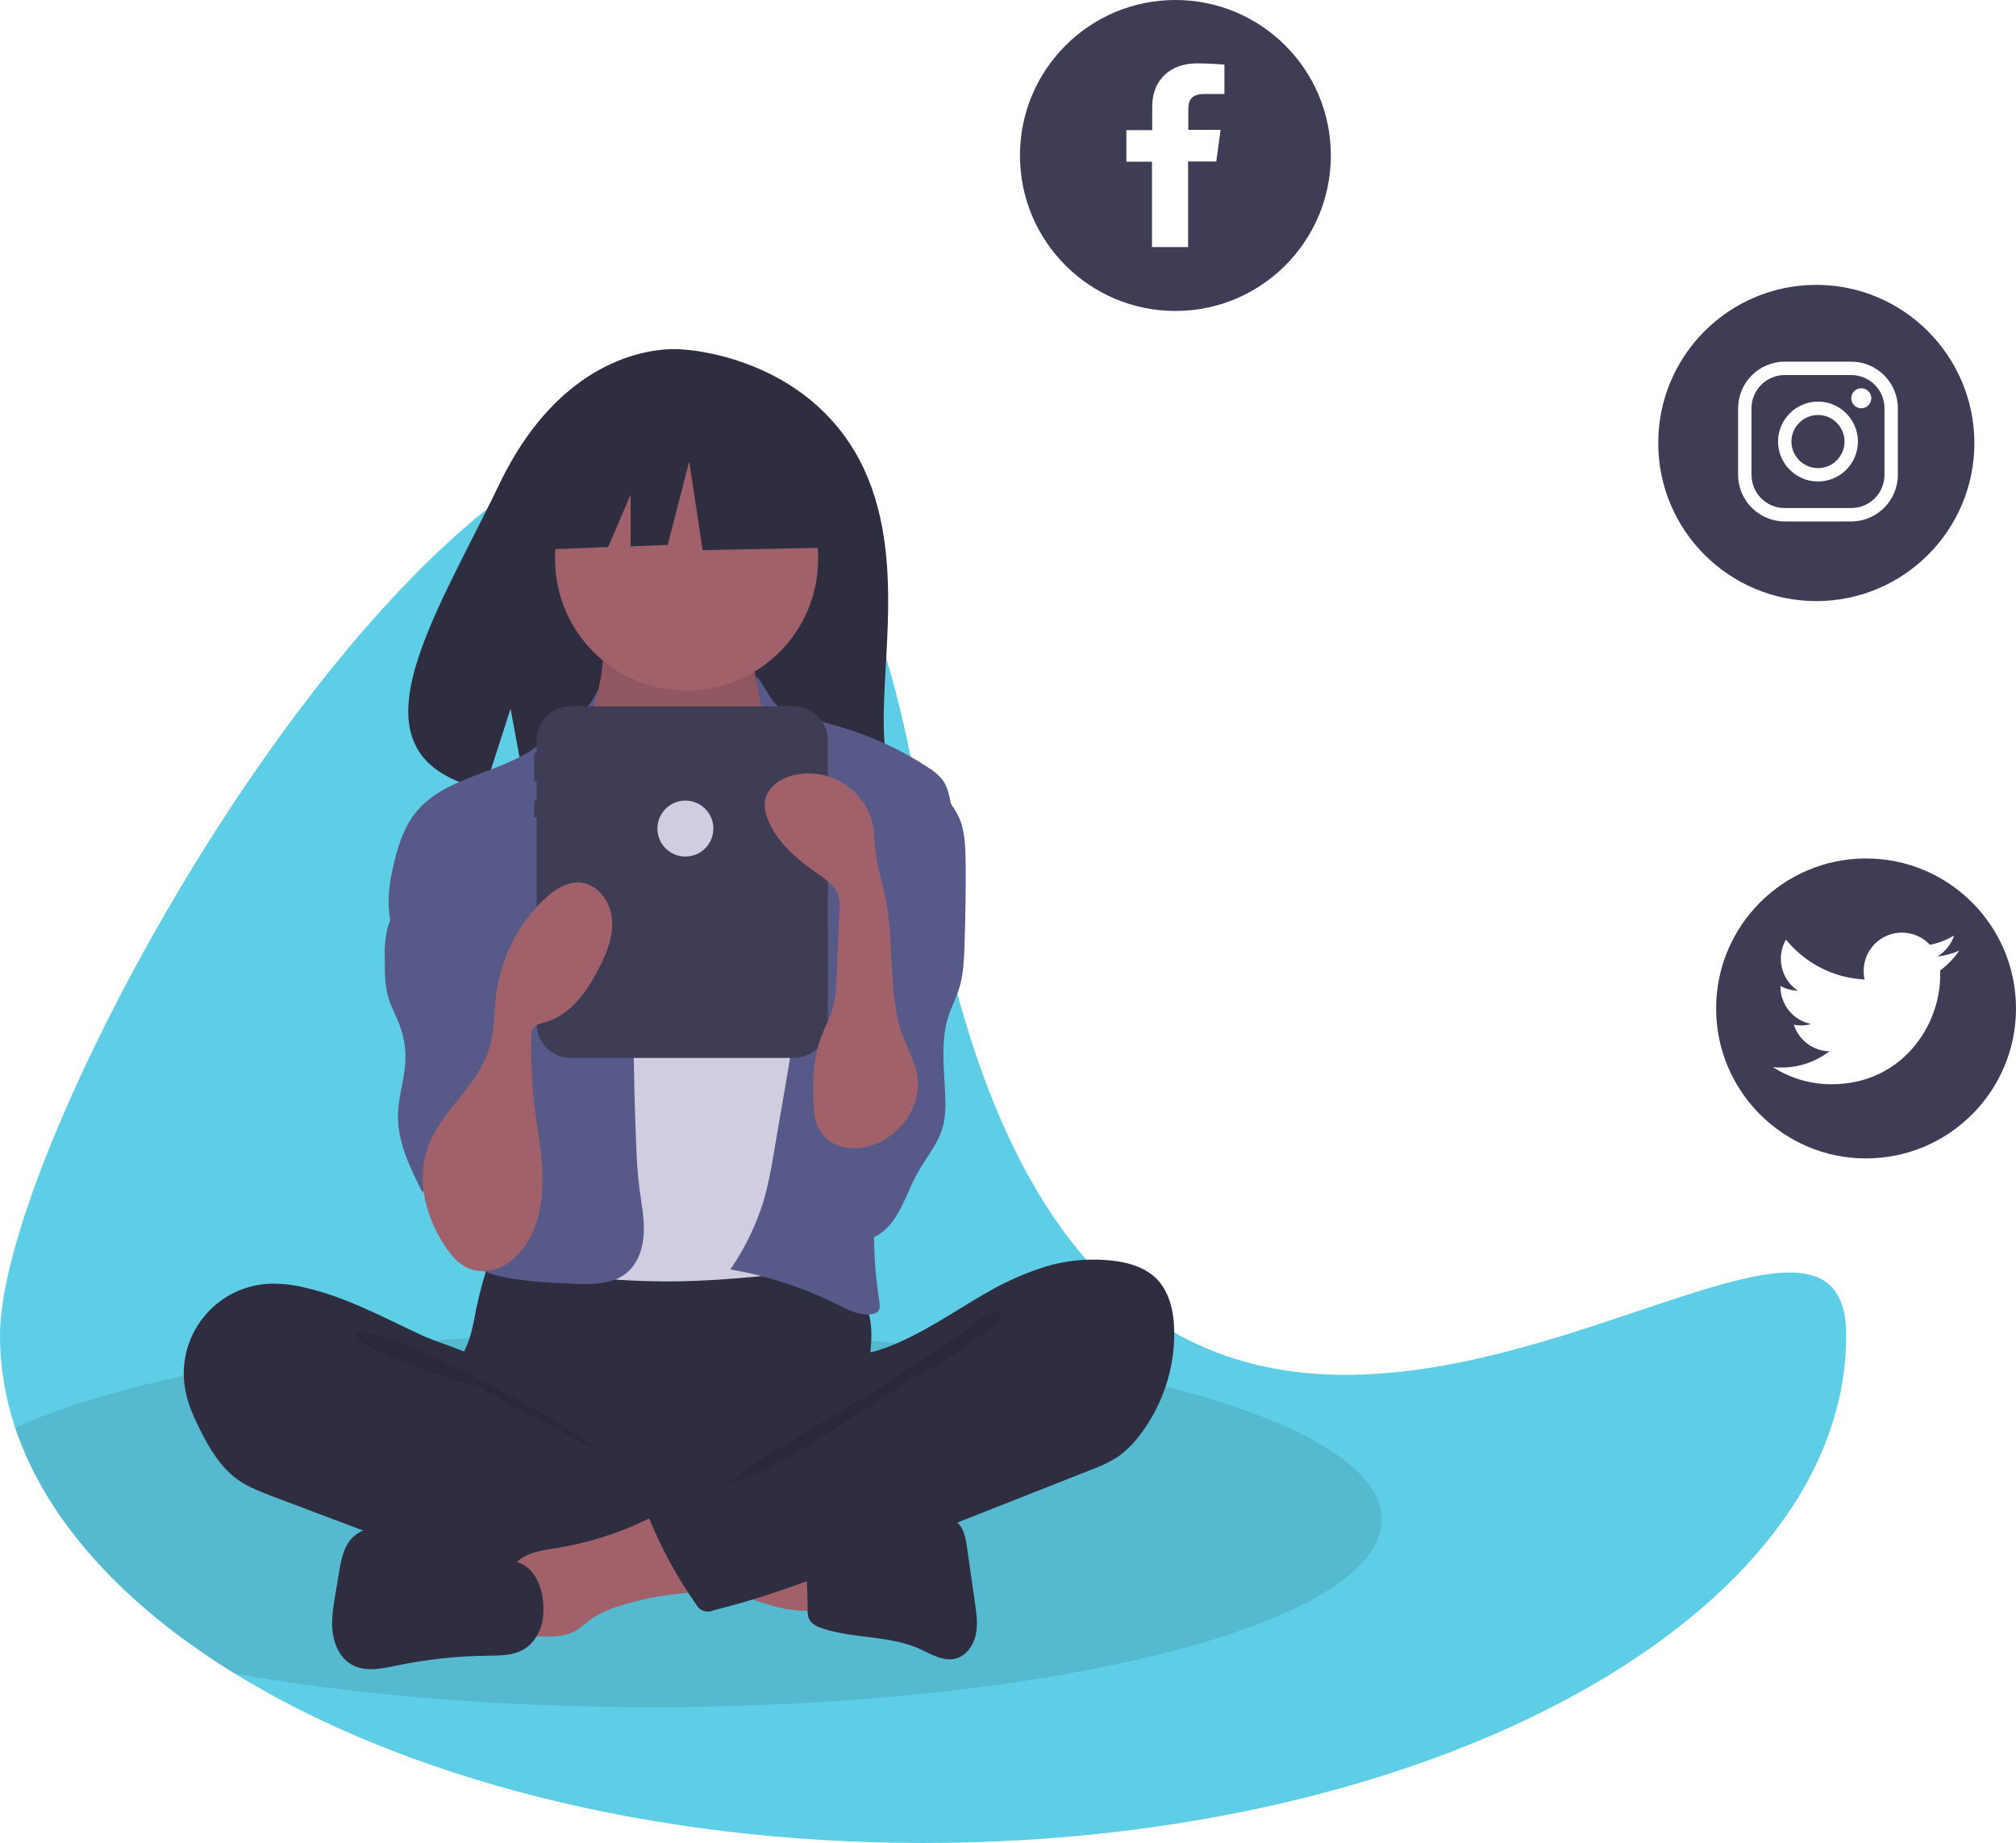 <?xml version="1.0" encoding="utf-8"?>
<!-- Generator: Adobe Illustrator 24.1.1, SVG Export Plug-In . SVG Version: 6.00 Build 0)  -->
<svg version="1.1" id="b4f7138d-771a-4302-9114-b1a94238dcbb"
	 xmlns="http://www.w3.org/2000/svg" xmlns:xlink="http://www.w3.org/1999/xlink" x="0px" y="0px" viewBox="0 0 843 770.6"
	 style="enable-background:new 0 0 843 770.6;" xml:space="preserve">
<style type="text/css">
	.st0{fill:#5ECEE7;}
	.st1{opacity:0.1;enable-background:new    ;}
	.st2{fill:#2F2E41;}
	.st3{fill:#A0616A;}
	.st4{fill:#D0CDE1;}
	.st5{fill:#575A89;}
	.st6{fill:#3F3D56;}
	.st7{fill:#F7931E;}
	.st8{fill:#EAA05C;}
	.st9{fill:#AED3FF;}
	.st10{fill:#F29C61;}
	.st11{fill:#333333;}
	.st12{opacity:0.3;fill:#D84119;}
	.st13{fill:#808080;}
	.st14{fill:#FFFFFF;}
	.st15{fill:#D30909;}
	.st16{fill:#666666;}
	.st17{fill:#B3B3B3;}
	.st18{opacity:0.2;fill:#FFFFFF;}
	.st19{fill:#0071BC;}
	.st20{fill:#42210B;}
	.st21{fill:#E57C13;}
	.st22{fill:#350A04;}
	.st23{fill:#632E11;}
	.st24{fill:#F9BE78;}
	.st25{fill:#E33C14;}
	.st26{opacity:0.2;fill:#632E11;}
	.st27{fill:#F2F2F2;}
	.st28{fill:#DD491B;}
	.st29{opacity:0.5;fill:#D30909;}
</style>
<path class="st0" d="M772,558.3c0,117.2-172.8,212.2-386,212.2c-114.5,0-217.4-27.4-288.1-71c-46.1-28.4-78.5-63.7-91.6-102.7
	C2.2,584.5,0,571.4,0,558.3C0,441.1,319.9-87.5,386,346.1S772,441.1,772,558.3z"/>
<path class="st1" d="M577.8,635.3c0,43.3-136.7,78.4-305.3,78.4c-64.9,0-125.1-5.2-174.6-14.1c-46.1-28.4-78.5-63.7-91.6-102.7
	c52.3-23.8,151.9-40,266.2-40C441.1,556.9,577.8,592,577.8,635.3z"/>
<path class="st2" d="M357.5,188.9c-24.2-40.9-72.1-42.8-72.1-42.8s-46.6-6-76.6,56.3c-27.9,58-66.4,114.1-6.2,127.7l10.9-33.8
	l6.7,36.4c8.6,0.6,17.2,0.8,25.8,0.4c64.5-2.1,125.8,0.6,123.9-22.5C367.2,279.8,380.7,228.3,357.5,188.9z"/>
<path class="st2" d="M199.2,546.9c-0.9,4.5-1.6,9-3.1,13.3c-1.5,4.3-3.9,8.2-5.2,12.5c-4.4,13.7,1.7,29,11.5,39.6
	c8.5,9.1,19.4,15.6,31.5,18.7c8.8,2.2,18,2.5,27.1,2.8c25.2,0.9,50.9,1.6,74.8-6.5c7.5-2.6,14.8-5.9,21.7-9.9c2.2-1,4.1-2.6,5.6-4.4
	c1.8-2.6,2.1-5.9,2-9.1c-0.1-10.7-2.2-21.3-1.7-31.9c0.3-5.9,1.4-11.8,0.8-17.7c-1.2-13.3-11.8-25.3-24.9-28.1
	c-6.8-1.5-13.8-0.7-20.7,0c-17.9,1.7-35.8,2.5-53.8,2.4c-18.3-0.1-36.6-2.9-54.8-3.2c-5.4-0.1-5.3,1.6-7,6.8
	C201.5,537.1,200.2,542,199.2,546.9z"/>
<path class="st3" d="M251.2,283.7c-0.9,4.6-1.8,9.4-4.6,13.2c-3.2,4.4-8.4,6.9-11.8,11c-5.2,6.3-5.5,15.1-5.5,23.3
	c0,7.5,0.1,15.5,4.3,21.7c2.7,4,6.8,6.9,10.9,9.6c15.7,10.6,32.6,21.3,51.5,21.7c7.8,0.1,16.2-1.9,21.4-7.8c2.2-2.8,4-5.9,5.2-9.2
	c4.8-11.9,7.8-24.5,8.7-37.3c0.4-6,0.4-12.2-1.7-17.9c-2.3-6.4-6.9-11.7-10-17.7c-3.6-7.2-5-15.4-3.8-23.4c0.2-0.6,0.1-1.2-0.1-1.7
	c-0.5-0.6-1.3-0.9-2-0.8l-37.5-2.7c-3.5-0.2-7-0.6-10.4-1.2c-2-0.4-7.4-3.3-9.3-2.5C252.9,263.2,252,279.8,251.2,283.7z"/>
<path class="st1" d="M251.2,284.8c-0.9,4.6-1.8,9.4-4.6,13.2c-3.2,4.4-8.4,6.9-11.8,11c-5.2,6.3-5.5,15.1-5.5,23.3
	c0,7.5,0.1,15.5,4.3,21.7c2.7,4,6.8,6.9,10.9,9.6c15.7,10.6,32.6,21.3,51.5,21.7c7.8,0.1,16.2-1.9,21.4-7.8c2.2-2.8,4-5.9,5.2-9.2
	c4.8-11.9,7.8-24.5,8.7-37.3c0.4-6,0.4-12.2-1.7-17.9c-2.3-6.4-6.9-11.7-10-17.7c-3.6-7.2-5-15.4-3.8-23.4c0.2-0.6,0.1-1.2-0.1-1.7
	c-0.5-0.6-1.3-0.9-2-0.8l-37.5-2.7c-3.5-0.2-7-0.6-10.4-1.2c-2-0.4-7.4-3.3-9.3-2.5C252.9,264.4,252,281,251.2,284.8z"/>
<circle class="st3" cx="287.1" cy="233.7" r="55"/>
<path class="st4" d="M259,356.8c2.9,3,5.9,6,9.7,7.7c3.7,1.7,7.9,2.2,12.1,2.3c9.9,0.3,20.7-1.5,27.5-8.7c8.9-9.2,8.6-24,15.6-34.7
	c0.6-1,1.3-1.8,2.2-2.5c1.2-0.6,2.5-0.9,3.8-0.9c8.8-0.1,16.5,5.6,23.4,11.1c3.1,2.4,6.3,5,8.2,8.4c1.4,2.7,2.3,5.5,2.8,8.5
	c3.4,16.8,4.5,33.9,5.6,50.9c0.6,9.4,1.2,18.9,1.2,28.3c-0.1,31.1-7.4,61.7-14.6,92c-0.9,3.9-2.2,8.3-5.7,10.1
	c-1.6,0.7-3.3,1.1-5,1.2c-20.6,2.4-41.2,4.8-62,5.2c-8.1,0.1-16.2-0.1-24.3-0.6c-1.4,0-2.8-0.3-4.1-0.7c-1.8-0.9-3.3-2.2-4.5-3.8
	c-11.2-14.1-11.9-33.7-11.8-51.7c0.2-44.1,1.8-88.2,4.7-132.3c0.2-3.6,0.3-8.1-2.3-10.9C246.2,343.4,252.8,350.4,259,356.8z"/>
<path class="st5" d="M247.3,293.4c-1.9,3.4-15.5,11.7-18.2,14.5c-14.8,15.6-41.7,15-55.2,31.7c-4.8,5.9-7.2,13.2-9,20.6
	c-2.6,10.4-3.9,21.7,0.4,31.4c4.1,9.4,12.9,15.9,18.8,24.3c6.5,9.2,9.4,20.4,12.2,31.3c2.1,8.1,4.1,16.3,3.3,24.6
	c-0.9,9.4-5.5,18.1-8.2,27.1s-3.2,19.9,3.1,27c4.6,5.2,11.7,7.3,18.6,8.5c8.8,1.5,17.6,1.9,26.5,2.3c7.8,0.3,16.5,0.4,22.5-4.6
	c4.8-4,6.8-10.4,7.1-16.6c0.3-6.2-1-12.3-1.8-18.5c-0.8-6.4-1.2-12.8-1.4-19.2c-1.2-28.8-1.4-57.6-0.5-86.4c0.2-6,0.4-12.1-0.9-17.9
	c-1.7-7.7-5.8-14.6-9.3-21.7c-6.9-14.1-10.2-27.7-9.1-43.3C247.2,293.1,253.9,281.4,247.3,293.4z"/>
<path class="st5" d="M324.5,294.5c2.8,2.9,12.4,3.9,16,5.7c3.3,1.7,7,2.6,10.5,3.6c13.1,3.8,25.6,9.5,37,17c2.4,1.4,4.5,3.2,6.2,5.3
	c2,2.8,2.7,6.3,3.4,9.7c1.8,8.7,3.5,17.6,3.1,26.5c-0.4,9.4-3.3,18.6-6.1,27.6l-10.5,33.7c-7.9,25.2-15.8,50.6-18,76.8
	c-1.2,14.6-0.7,29.2,1.6,43.6c0.2,1.5,0.4,3.1-0.5,4.2c-0.7,0.7-1.6,1.1-2.6,1.2c-5.1,0.8-10-1.8-14.6-4.1
	c-14.1-7-29.1-11.9-44.6-14.6c6.1-8.8,10.7-18.4,13.9-28.6c1.8-6.5,3.2-13,4.2-19.7l4.9-28.4c1.8-10.4,3.6-20.8,4.2-31.4
	c0.4-3.9,0.1-7.9-0.7-11.8c-0.9-3.7-2.8-7.2-4.5-10.7c-8.1-16.8-11.9-36-8.7-54.4c1.4-8,4.1-16.1,3-24.2c-1.1-7.8,0-13.8-2-21.5
	C311.6,268.8,319.2,289.1,324.5,294.5z"/>
<path class="st5" d="M173.8,366.1c-3.7,7.6-9.8,14.2-11.9,22.4c-0.8,3.8-1.2,7.8-1,11.7c0,5.9-0.1,12,1.7,17.6
	c1.2,3.6,3.1,7,4.4,10.5c1.9,5,2.8,10.3,2.5,15.6c-0.4,7.4-2.9,14.5-3.1,21.9c-0.3,11.6,5.1,22.5,10.3,32.8
	c5-12.4,19.1-18.3,31.4-13.3c1.3,0.5,2.5,1.1,3.7,1.9c1.4-1.3,1.5-3.4,1.6-5.2c0.4-13.4,0.8-26.9,1.1-40.3
	c0.6-20.8,1.1-41.9-3.7-62.1c-2.2-9.1-5.5-18.2-11.7-25.3c-3.2-3.7-14.3-13.6-19.6-9.4c-2.4,1.9-1.8,7-2.2,9.6
	C176.7,358.3,175.5,362.3,173.8,366.1z"/>
<path class="st5" d="M401.9,344c1.7,5.4,1.8,11.2,1.9,16.9c0.1,11.6-0.1,23.2-0.5,34.9c-0.2,5.9-0.5,12-2.3,17.7
	c-1.2,3.7-3,7.2-4.3,11c-3.7,11.2-1.7,23.3-1.4,35.1c0.2,3.8-0.1,7.6-1,11.3c-1.9,7.3-7.2,13.2-10.8,19.8
	c-3.5,6.3-5.6,13.3-9.7,19.2c-4.1,5.9-11.3,10.5-18.2,8.7c-5.3-1.4-9-6-11.6-10.8c-5.6-10.5-7.6-22.6-5.5-34.3
	c2.6-14.3,11-26.9,14-41.1c4.2-19.5-2.2-39.6-2-59.5c-0.1-3.1,0.3-6.2,1.3-9.2c1.6-4.6,5-8.2,8.1-11.8c3.9-4.6,7.6-9.4,10.9-14.4
	c2.3-3.4,5.3-12,9.3-12.7C389.3,323,399.7,337.2,401.9,344z"/>
<path class="st2" d="M127.5,538.3c-4.9-1.2-10-1.8-15.1-1.6c-20.8,1.1-36.7,18.9-35.5,39.7c0.1,1.6,0.3,3.2,0.6,4.7
	c1,5.7,3.4,11.1,6,16.3c4,8.1,8.8,16.2,16.2,21.4c4.3,3,9.4,4.9,14.3,6.8l39,14.7c5.7,2.2,11.5,4.3,17.3,6.3
	c29.1,10.1,59.5,16.1,90.3,17.9c9.4,0.6,18.9,0.7,28-1.4c2.2-0.5,4.5-1.3,5.7-3.1c0.7-1.3,1.2-2.7,1.3-4.2l2.4-16.8
	c0.3-2.4,0.7-4.9-0.2-7.1c-1.1-2.8-3.9-4.6-6.5-6.1c-25.7-14.7-55.6-22.9-77.2-43.1c-5.1-4.8-9.3-12.3-15.5-15.5
	c-7-3.7-15.3-5.8-22.5-9.1C160.2,550.7,144.6,542.2,127.5,538.3z"/>
<path class="st1" d="M166.5,560.9c13.8,4.3,72,34.3,82,44.7c-1.3,0.5-46.7-25-48.1-25.4c-12.4-3.7-24.8-7.5-36.6-12.9
	c-2.4-1.1-15.4-6.2-14.8-9.2C149.7,554.8,164,560.2,166.5,560.9z"/>
<path class="st3" d="M338.6,673.4c0.8,0.1,1.6-0.2,2.2-0.6c0.6-0.7,0.8-1.6,0.7-2.5c0-7.6,0-15.3-0.1-22.9c-6.6-3.1-14-4.1-21.2-5.1
	l-33.7-4.5c0.8,0.1-5.3,14.5-4.3,16.5c1.6,3.4,14.1,6.4,17.7,8C312,667.7,324.8,673.8,338.6,673.4z"/>
<path class="st3" d="M232.7,647.2c-6.4,1-13.5,1.9-17.6,6.9c-5.2,6.3-3,15.7-0.5,23.5c0.4,1.6,1.1,3,2.2,4.3
	c1.7,1.7,4.3,1.9,6.7,2.1c5.8,0.4,12,0.7,17.1-2.2c2.4-1.3,4.4-3.3,6.6-4.9c3.7-2.5,7.9-4.4,12.2-5.6c8-2.5,16.2-4.2,24.5-5
	c3.3-0.3,6.6-0.5,9.6-1.7s5.9-3.4,6.8-6.6c1.2-4.2-1.2-8.4-3.6-12.1c-2.9-4.5-6-9.3-10.3-12.7c-6.3-4.9-9.4-1.1-15.7,2
	C258.7,641,245.9,645.1,232.7,647.2z"/>
<path class="st2" d="M216,653l-40.5-12c-4.9-1.5-9.9-2.9-15.1-2.9s-10.5,1.7-13.8,5.6c-3.1,3.7-4,8.7-4.8,13.5l-1.7,10.2
	c-0.9,5.2-1.7,10.5-0.9,15.7s3.4,10.4,8,12.9c5.6,3.1,12.5,1.6,18.7,0.3c12.6-2.6,25.5-4,38.3-4.1c4.8-0.1,9.9,0,14.2-2.3
	c5.1-2.7,8.1-8.4,8.7-14.1C228,667,225.1,655.6,216,653z"/>
<path class="st2" d="M354.5,642.5c5.2-0.9,9.9-3.9,14.9-5.7c7.1-2.5,14.7-2.5,22.2-2.4c2.8,0,5.7,0.1,8,1.6
	c3.3,2.2,4.1,6.6,4.7,10.5c1.1,7.9,2.3,15.8,3.4,23.7c0.6,4.5,1.3,9,0.3,13.4s-4,8.6-8.3,9.8c-5.3,1.4-10.5-2-15.5-4.2
	c-12.5-5.5-27-4.1-40-8.3c-2.4-0.8-5-1.9-6-4.3c-0.4-1.3-0.6-2.7-0.5-4.1c0.2-7.6-1.4-18,0.9-25.3
	C340.6,640.7,348.6,642.5,354.5,642.5z"/>
<path class="st2" d="M440.1,528.7c8.1-2,16.5-2.6,24.7-1.7c6.6,0.7,13.4,2.6,18.3,7.1c5.9,5.6,7.8,14.2,7.9,22.3
	c0.3,16.1-5.1,31.9-15.1,44.5c-2.5,3.2-5.4,6-8.7,8.3c-3.5,2.2-7.3,4-11.3,5.4l-87.4,34.5c-23,9.1-46.1,18.2-70.1,24.1
	c-2.7,1.3-6,0.2-7.3-2.5c0,0,0-0.1-0.1-0.1c-7.7-10.9-14.1-22.7-19.2-35c-0.8-1-0.7-2.5,0.3-3.3c0.2-0.2,0.5-0.3,0.7-0.4l61.8-35.5
	c4.4-2.5,8.9-5.1,12.6-8.7c2.7-2.6,4.9-5.6,6.5-9c1.3-2.7,1.4-9,3-11c1.6-1.9,7.1-2.1,9.6-2.9c3.6-1.1,7.1-2.4,10.5-4
	c13.8-6.2,26.1-15.2,39.4-22.4C423.9,534.3,431.8,531,440.1,528.7z"/>
<path class="st1" d="M405,555.3c-10.6,8-24.4,15.3-34.9,23.5c-3.6,2.8-63.5,36.5-64.3,40.9c9.8,1.7,72.4-42.1,81.3-46.5
	s16.9-10.5,24.7-16.6c2-1.6,10.5-6.2,4.7-8C413.4,547.6,407.4,553.7,405,555.3z"/>
<path class="st6" d="M331.9,295.3h-93.2c-7.9,0-14.3,6.4-14.3,14.3v5.2h-1v11.7h1v8.2h-1v7h1V428c0,7.9,6.4,14.3,14.3,14.3h93.2
	c7.9,0,14.3-6.4,14.3-14.3V309.6C346.2,301.7,339.8,295.3,331.9,295.3z"/>
<polygon class="st2" points="346.8,185 299.5,160.2 234.2,170.3 220.7,230 254.3,228.7 263.7,206.8 263.7,228.4 279.2,227.8 
	288.2,192.9 293.8,230 349,228.9 "/>
<path class="st3" d="M186.1,521c2.3,3.5,5.1,6.9,8.8,8.8c4.7,2.4,10.5,1.9,15.2-0.4c4.7-2.5,8.5-6.3,11-11
	c5.1-9.1,6.2-19.9,5.6-30.3s-2.9-20.7-3.8-31c-0.7-7.5-0.8-15.1-0.8-22.7c0-1.6,0-3.3,1-4.6c1.1-1.6,3.2-2,5.1-2.5
	c10.4-3.1,17.3-12.8,22.2-22.4c3.3-6.4,6.2-13.5,5.5-20.7c-0.6-7.2-5.8-14.4-13-15.2c-5.9-0.6-11.4,3.2-15.7,7.3
	c-10.8,10.5-17.7,24.4-19.7,39.3c-0.9,7.3-0.7,14.8-2.7,21.9c-4.3,15.2-17.5,24.5-24.2,38.1C173.2,490.6,177.3,507.7,186.1,521z"/>
<path class="st3" d="M381.8,463c-3.1,7.1-8.9,12.7-16.1,15.4c-4.4,1.8-9.3,2.1-14,0.9c-4.7-1.3-8.4-4.7-10.2-9.2
	c-0.7-2.2-1.1-4.5-1.2-6.9c-0.7-10.2-0.4-20.8,3.3-30.3c1.4-3.7,3.4-7.2,4.5-11c1.3-4.3,1.5-8.9,1.7-13.4l1.2-27.9
	c0.2-2,0.1-4.1-0.4-6.1c-1.2-4-5-6.7-8.5-9.1c-8.4-5.8-16.6-12.6-20.7-22c-1.2-2.9-2.1-6-1.4-9.1c1.1-5.5,6.7-9.1,12.3-10.3
	c14.8-3.2,29.4,6.1,32.7,20.9c0.1,0.4,0.2,0.8,0.2,1.2c0.5,3.1,0.5,6.4,0.9,9.5c0.7,6.7,2.8,13.3,4.2,19.9
	c3.3,16.4,1.6,33.3,4.9,49.7C377.9,439.1,388.2,448.1,381.8,463z"/>
<circle class="st4" cx="286.6" cy="346.4" r="11.7"/>
<path class="st6" d="M780.3,358.9c-34.6,0-62.7,28.1-62.7,62.7s28.1,62.7,62.7,62.7s62.7-28.1,62.7-62.7v0
	C843,387,814.9,358.9,780.3,358.9z M811.3,405.7c0,0.7,0,1.4,0,2.1c0,21.1-16.1,45.5-45.5,45.5c-8.7,0-17.2-2.5-24.5-7.2
	c1.3,0.2,2.5,0.2,3.8,0.2c7.2,0,14.2-2.4,19.9-6.8c-6.8-0.1-12.8-4.6-14.9-11.1c1,0.2,2,0.3,3,0.3c1.4,0,2.8-0.2,4.2-0.6
	c-7.5-1.5-12.8-8.1-12.8-15.7v-0.2c2.2,1.2,4.7,1.9,7.3,2c-7-4.7-9.2-14-5-21.4c8.1,10,20.1,16.1,32.9,16.7
	c-0.3-1.2-0.4-2.4-0.4-3.6c0-8.8,7.1-16,16-16c4.4,0,8.7,1.8,11.7,5.1c3.6-0.7,7-2,10.1-3.9c-1.2,3.7-3.7,6.8-7,8.8
	c3.2-0.4,6.3-1.2,9.2-2.5C817.1,400.6,814.4,403.4,811.3,405.7z"/>
<circle class="st6" cx="760.2" cy="184.6" r="11.1"/>
<path class="st6" d="M774.1,156.8h-27.8c-7.7,0-13.9,6.2-13.9,13.9v27.8c0,7.7,6.2,13.9,13.9,13.9h27.8c7.7,0,13.9-6.2,13.9-13.9
	v-27.8C788,163,781.8,156.8,774.1,156.8z M760.2,201.3c-9.2,0-16.7-7.5-16.7-16.7s7.5-16.7,16.7-16.7c9.2,0,16.7,7.5,16.7,16.7
	C776.9,193.8,769.4,201.3,760.2,201.3z M778.3,170.7c-2.3,0-4.2-1.9-4.2-4.2c0-2.3,1.9-4.2,4.2-4.2c2.3,0,4.2,1.9,4.2,4.2
	C782.4,168.8,780.6,170.7,778.3,170.7C778.3,170.7,778.3,170.7,778.3,170.7L778.3,170.7z"/>
<path class="st6" d="M759.5,119.1c-36.5,0-66.1,29.6-66.1,66.1s29.6,66.1,66.1,66.1c36.5,0,66.1-29.6,66.1-66.1v0
	C825.5,148.7,795.9,119.1,759.5,119.1z M793.6,198.5c0,10.7-8.7,19.5-19.5,19.5h-27.8c-10.7,0-19.5-8.7-19.5-19.5v-27.8
	c0-10.7,8.7-19.5,19.5-19.5h27.8c10.7,0,19.5,8.7,19.5,19.5V198.5z"/>
<path class="st6" d="M491.5,0c-35.9,0-65,29.1-65,65s29.1,65,65,65s65-29.1,65-65S527.4,0,491.5,0L491.5,0z M512,39.3h-8.3
	c-5.7,0-6.8,2.7-6.8,6.6v8.4h13.5l-1.8,13.2h-11.8v35.8h-15.1V67.6H471V54.4h10.8v-9.8c0-11.7,8.1-18.1,18.6-18.1
	c5,0,10.4,0.4,11.6,0.5V39.3z"/>
</svg>
